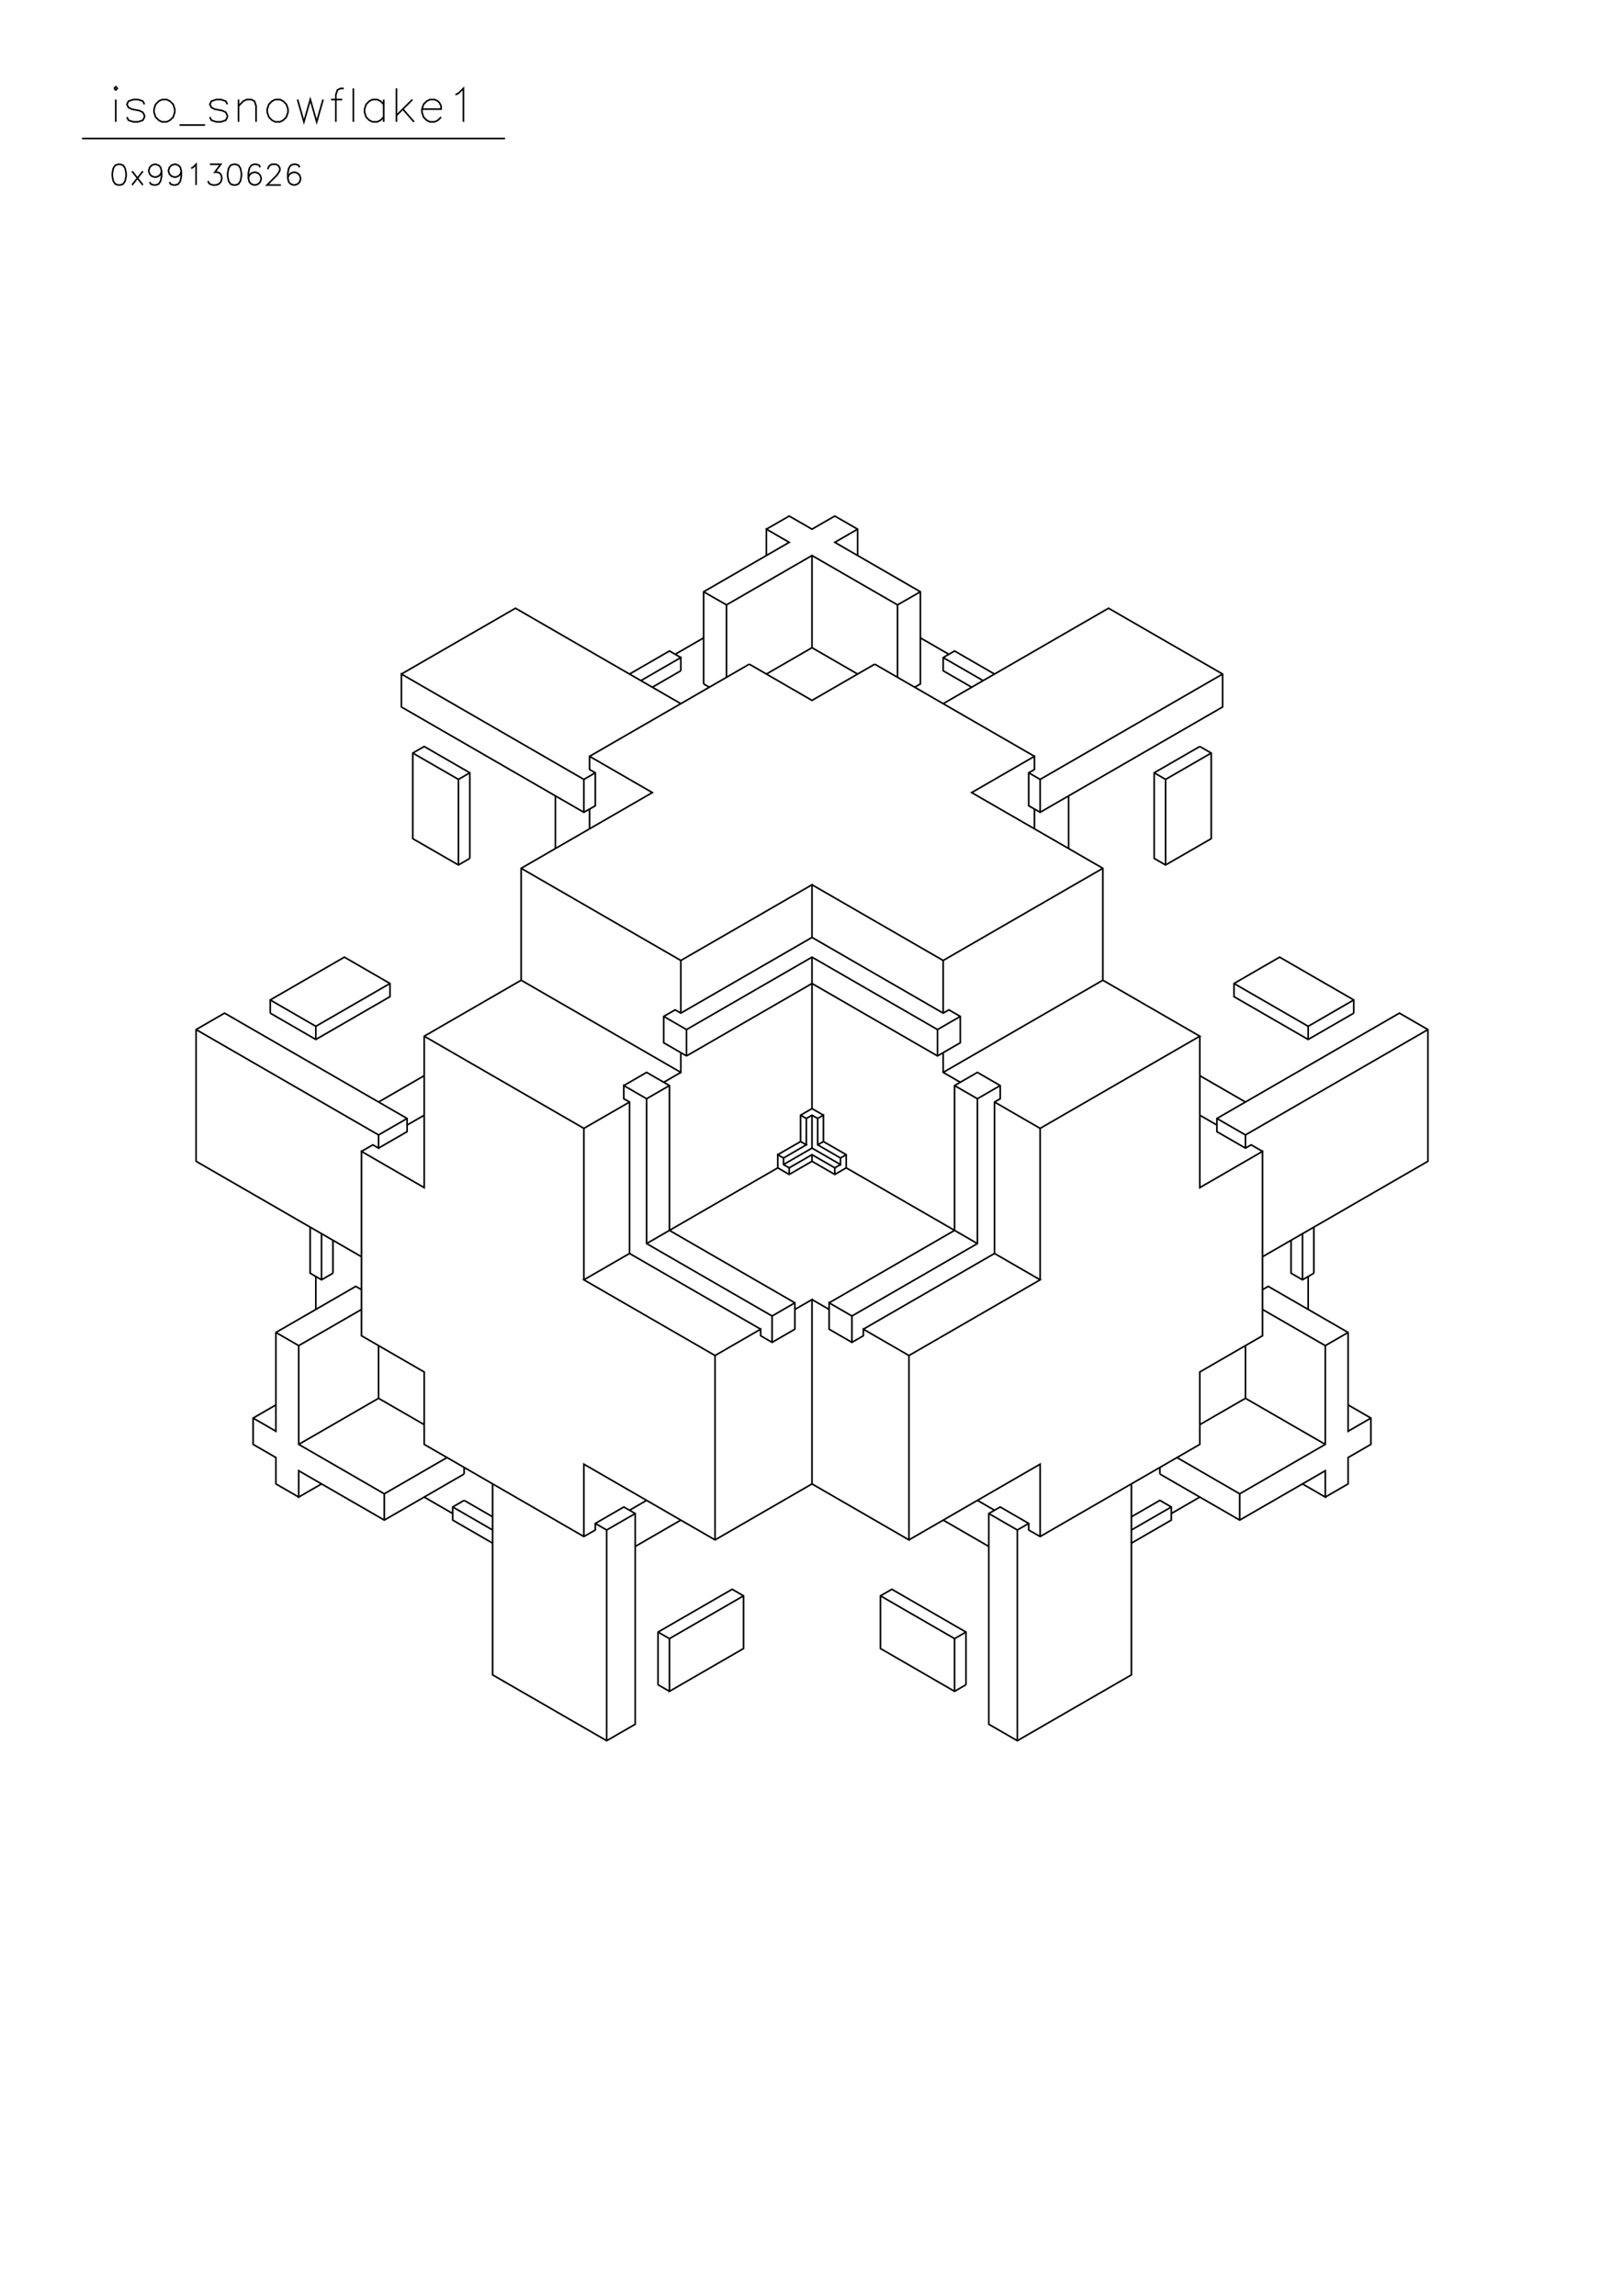 <?xml version="1.0" standalone="no"?>
<svg width="29.7cm" height="42cm" version="1.1" xmlns="http://www.w3.org/2000/svg" viewBox="0.0 0.0 29.7 42">
<path d="M7.341 12.329L9.427 11.125L12.451 12.871" stroke-width="0.03" stroke="#000000" fill="none"/>
<path d="M12.868 12.51L12.868 10.824L14.433 9.92L14.016 9.679L14.016 10.161" stroke-width="0.03" stroke="#000000" fill="none"/>
<path d="M14.016 9.679L14.433 9.439L14.85 9.679L15.267 9.439L15.684 9.679L15.684 10.161" stroke-width="0.03" stroke="#000000" fill="none"/>
<path d="M15.684 9.679L15.267 9.92L16.832 10.824L16.832 12.51L16.727 12.57" stroke-width="0.03" stroke="#000000" fill="none"/>
<path d="M16.414 12.389L16.414 11.064L16.832 10.824" stroke-width="0.03" stroke="#000000" fill="none"/>
<path d="M16.414 11.064L14.85 10.161L13.286 11.064L12.868 10.824" stroke-width="0.03" stroke="#000000" fill="none"/>
<path d="M13.286 11.064L13.286 12.389" stroke-width="0.03" stroke="#000000" fill="none"/>
<path d="M12.973 12.57L12.868 12.51" stroke-width="0.03" stroke="#000000" fill="none"/>
<path d="M12.451 12.269L11.93 12.57" stroke-width="0.03" stroke="#000000" fill="none"/>
<path d="M11.721 12.449L12.451 12.028L12.451 12.269" stroke-width="0.03" stroke="#000000" fill="none"/>
<path d="M12.451 12.028L12.243 11.907L11.513 12.329" stroke-width="0.03" stroke="#000000" fill="none"/>
<path d="M12.347 11.968L12.868 11.667" stroke-width="0.03" stroke="#000000" fill="none"/>
<path d="M13.703 12.148L10.782 13.834L10.782 14.075L10.887 14.135L10.887 14.738L10.678 14.858L7.341 12.931L7.341 12.329L10.678 14.256L10.887 14.135" stroke-width="0.03" stroke="#000000" fill="none"/>
<path d="M10.678 14.256L10.678 14.858" stroke-width="0.03" stroke="#000000" fill="none"/>
<path d="M10.782 14.798L10.782 15.159" stroke-width="0.03" stroke="#000000" fill="none"/>
<path d="M10.157 15.52L10.157 14.557" stroke-width="0.03" stroke="#000000" fill="none"/>
<path d="M10.782 13.834L11.93 14.497L9.531 15.882L9.531 17.929L12.451 19.615L12.451 19.254" stroke-width="0.03" stroke="#000000" fill="none"/>
<path d="M12.555 19.314L14.85 17.989L17.145 19.314L17.562 19.073L17.562 18.591L17.353 18.471L17.249 18.531L14.85 17.146L14.85 16.183L12.451 17.568L9.531 15.882" stroke-width="0.03" stroke="#000000" fill="none"/>
<path d="M8.592 15.701L8.384 15.821L7.549 15.34L7.549 13.774L7.758 13.654L8.592 14.135L8.592 15.701" stroke-width="0.03" stroke="#000000" fill="none"/>
<path d="M8.384 15.821L8.384 14.256L7.549 13.774" stroke-width="0.03" stroke="#000000" fill="none"/>
<path d="M8.384 14.256L8.592 14.135" stroke-width="0.03" stroke="#000000" fill="none"/>
<path d="M9.531 17.929L7.758 18.953L7.758 21.723L6.611 21.06L6.611 24.432L7.758 25.095L7.758 26.419L10.678 28.105L10.887 27.985L10.887 27.865L11.408 27.564L11.617 27.684L11.617 31.538L11.095 31.839L9.009 30.635L9.009 27.142" stroke-width="0.03" stroke="#000000" fill="none"/>
<path d="M8.488 26.961L7.028 27.804L5.463 26.901L5.463 27.383L5.88 27.142" stroke-width="0.03" stroke="#000000" fill="none"/>
<path d="M5.463 27.383L5.046 27.142L5.046 26.66L4.629 26.419L4.629 25.938L5.046 25.697" stroke-width="0.03" stroke="#000000" fill="none"/>
<path d="M4.629 25.938L5.046 26.179L5.046 24.372L6.506 23.529L6.611 23.589" stroke-width="0.03" stroke="#000000" fill="none"/>
<path d="M6.611 23.951L5.463 24.613L5.463 26.419L7.028 27.323L8.175 26.66" stroke-width="0.03" stroke="#000000" fill="none"/>
<path d="M8.488 26.841L8.488 26.961" stroke-width="0.03" stroke="#000000" fill="none"/>
<path d="M8.488 27.443L8.279 27.564L8.279 27.804L9.009 28.226" stroke-width="0.03" stroke="#000000" fill="none"/>
<path d="M9.009 27.985L8.279 27.564" stroke-width="0.03" stroke="#000000" fill="none"/>
<path d="M8.279 27.684L7.758 27.383" stroke-width="0.03" stroke="#000000" fill="none"/>
<path d="M8.488 27.443L9.009 27.744" stroke-width="0.03" stroke="#000000" fill="none"/>
<path d="M10.678 28.105L10.678 26.781L13.077 28.166L14.85 27.142L14.85 23.77L14.537 23.951" stroke-width="0.03" stroke="#000000" fill="none"/>
<path d="M14.537 23.83L14.12 24.071L11.825 22.746L11.825 20.097L11.408 19.856L11.408 20.097L11.513 20.157L11.513 22.927L10.678 23.409L13.077 24.794L13.911 24.312L13.911 24.432L14.12 24.553L14.537 24.312L14.537 23.83L12.243 22.505L12.243 19.856L11.825 19.615L11.408 19.856" stroke-width="0.03" stroke="#000000" fill="none"/>
<path d="M11.513 20.157L10.678 20.639L7.758 18.953" stroke-width="0.03" stroke="#000000" fill="none"/>
<path d="M7.758 19.675L6.923 20.157" stroke-width="0.03" stroke="#000000" fill="none"/>
<path d="M7.445 20.458L6.923 20.759L6.923 21L6.819 20.94L6.611 21.06" stroke-width="0.03" stroke="#000000" fill="none"/>
<path d="M6.923 21L7.445 20.699L7.445 20.458L4.107 18.531L3.586 18.832L3.586 21.241L6.611 22.987" stroke-width="0.03" stroke="#000000" fill="none"/>
<path d="M6.089 23.288L5.88 23.409L5.672 23.288L5.672 22.445" stroke-width="0.03" stroke="#000000" fill="none"/>
<path d="M5.88 22.566L5.88 23.409" stroke-width="0.03" stroke="#000000" fill="none"/>
<path d="M5.776 23.348L5.776 23.951" stroke-width="0.03" stroke="#000000" fill="none"/>
<path d="M5.463 24.613L5.046 24.372" stroke-width="0.03" stroke="#000000" fill="none"/>
<path d="M6.089 23.288L6.089 22.686" stroke-width="0.03" stroke="#000000" fill="none"/>
<path d="M6.923 20.759L3.586 18.832" stroke-width="0.03" stroke="#000000" fill="none"/>
<path d="M4.942 18.531L4.942 18.29L6.298 17.507L7.132 17.989L7.132 18.23L5.776 19.013L4.942 18.531" stroke-width="0.03" stroke="#000000" fill="none"/>
<path d="M4.942 18.29L5.776 18.772L7.132 17.989" stroke-width="0.03" stroke="#000000" fill="none"/>
<path d="M5.776 18.772L5.776 19.013" stroke-width="0.03" stroke="#000000" fill="none"/>
<path d="M7.445 20.578L7.758 20.398" stroke-width="0.03" stroke="#000000" fill="none"/>
<path d="M10.678 20.639L10.678 23.409" stroke-width="0.03" stroke="#000000" fill="none"/>
<path d="M11.513 22.927L13.911 24.312" stroke-width="0.03" stroke="#000000" fill="none"/>
<path d="M14.12 24.553L14.12 24.071" stroke-width="0.03" stroke="#000000" fill="none"/>
<path d="M14.85 23.77L15.163 23.951" stroke-width="0.03" stroke="#000000" fill="none"/>
<path d="M15.163 23.83L17.457 22.505L17.457 19.856L17.875 19.615L18.292 19.856L18.292 20.097L18.188 20.157L18.188 22.927L19.022 23.409L16.623 24.794L15.789 24.312L15.789 24.432L15.58 24.553L15.163 24.312L15.163 23.83L15.58 24.071L17.875 22.746L17.875 20.097L18.292 19.856" stroke-width="0.03" stroke="#000000" fill="none"/>
<path d="M18.188 20.157L19.022 20.639L19.022 23.409" stroke-width="0.03" stroke="#000000" fill="none"/>
<path d="M18.188 22.927L15.789 24.312" stroke-width="0.03" stroke="#000000" fill="none"/>
<path d="M15.58 24.553L15.58 24.071" stroke-width="0.03" stroke="#000000" fill="none"/>
<path d="M16.623 24.794L16.623 28.166L14.85 27.142" stroke-width="0.03" stroke="#000000" fill="none"/>
<path d="M13.077 28.166L13.077 24.794" stroke-width="0.03" stroke="#000000" fill="none"/>
<path d="M11.825 22.746L14.224 21.361L14.433 21.482L14.85 21.241L15.267 21.482L15.476 21.361L17.875 22.746" stroke-width="0.03" stroke="#000000" fill="none"/>
<path d="M19.022 20.639L21.942 18.953L20.169 17.929L20.169 15.882L17.77 14.497L18.918 13.834L18.918 14.075L18.813 14.135L18.813 14.738L19.022 14.858L22.359 12.931L22.359 12.329L20.273 11.125L17.249 12.871" stroke-width="0.03" stroke="#000000" fill="none"/>
<path d="M17.77 12.57L17.249 12.269L17.249 12.028L17.457 11.907L18.188 12.329" stroke-width="0.03" stroke="#000000" fill="none"/>
<path d="M17.979 12.449L17.249 12.028" stroke-width="0.03" stroke="#000000" fill="none"/>
<path d="M17.353 11.968L16.832 11.667" stroke-width="0.03" stroke="#000000" fill="none"/>
<path d="M15.997 12.148L14.85 12.811L13.703 12.148" stroke-width="0.03" stroke="#000000" fill="none"/>
<path d="M14.016 12.329L14.85 11.847L15.684 12.329" stroke-width="0.03" stroke="#000000" fill="none"/>
<path d="M15.997 12.148L18.918 13.834" stroke-width="0.03" stroke="#000000" fill="none"/>
<path d="M18.813 14.135L19.022 14.256L19.022 14.858" stroke-width="0.03" stroke="#000000" fill="none"/>
<path d="M18.918 14.798L18.918 15.159" stroke-width="0.03" stroke="#000000" fill="none"/>
<path d="M19.543 15.52L19.543 14.557" stroke-width="0.03" stroke="#000000" fill="none"/>
<path d="M19.022 14.256L22.359 12.329" stroke-width="0.03" stroke="#000000" fill="none"/>
<path d="M21.942 13.654L21.108 14.135L21.108 15.701L21.316 15.821L22.151 15.34L22.151 13.774L21.942 13.654" stroke-width="0.03" stroke="#000000" fill="none"/>
<path d="M22.151 13.774L21.316 14.256L21.108 14.135" stroke-width="0.03" stroke="#000000" fill="none"/>
<path d="M21.316 14.256L21.316 15.821" stroke-width="0.03" stroke="#000000" fill="none"/>
<path d="M20.169 15.882L17.249 17.568L17.249 18.531" stroke-width="0.03" stroke="#000000" fill="none"/>
<path d="M17.145 18.832L17.562 18.591" stroke-width="0.03" stroke="#000000" fill="none"/>
<path d="M17.145 18.832L17.145 19.314" stroke-width="0.03" stroke="#000000" fill="none"/>
<path d="M17.249 19.254L17.249 19.615L17.562 19.796" stroke-width="0.03" stroke="#000000" fill="none"/>
<path d="M17.457 19.856L17.875 20.097" stroke-width="0.03" stroke="#000000" fill="none"/>
<path d="M17.249 19.615L20.169 17.929" stroke-width="0.03" stroke="#000000" fill="none"/>
<path d="M21.942 18.953L21.942 21.723L23.089 21.06L23.089 24.432L21.942 25.095L21.942 26.419L19.022 28.105L18.813 27.985L18.813 27.865L18.292 27.564L18.083 27.684L18.083 31.538L18.605 31.839L20.691 30.635L20.691 27.142" stroke-width="0.03" stroke="#000000" fill="none"/>
<path d="M21.212 26.961L21.212 26.841" stroke-width="0.03" stroke="#000000" fill="none"/>
<path d="M21.212 26.961L22.672 27.804L24.237 26.901L24.237 27.383L23.82 27.142" stroke-width="0.03" stroke="#000000" fill="none"/>
<path d="M24.237 27.383L24.654 27.142L24.654 26.66L25.071 26.419L25.071 25.938L24.654 25.697" stroke-width="0.03" stroke="#000000" fill="none"/>
<path d="M25.071 25.938L24.654 26.179L24.654 24.372L23.194 23.529L23.089 23.589" stroke-width="0.03" stroke="#000000" fill="none"/>
<path d="M23.089 23.951L24.237 24.613L24.237 26.419L22.672 27.323L21.525 26.66" stroke-width="0.03" stroke="#000000" fill="none"/>
<path d="M21.942 26.058L22.777 25.576L24.237 26.419" stroke-width="0.03" stroke="#000000" fill="none"/>
<path d="M22.777 25.576L22.777 24.613" stroke-width="0.03" stroke="#000000" fill="none"/>
<path d="M23.924 23.951L23.924 23.348" stroke-width="0.03" stroke="#000000" fill="none"/>
<path d="M24.028 23.288L23.82 23.409L23.611 23.288L23.611 22.686" stroke-width="0.03" stroke="#000000" fill="none"/>
<path d="M23.82 22.566L23.82 23.409" stroke-width="0.03" stroke="#000000" fill="none"/>
<path d="M24.028 23.288L24.028 22.445" stroke-width="0.03" stroke="#000000" fill="none"/>
<path d="M23.089 22.987L26.114 21.241L26.114 18.832L25.593 18.531L22.255 20.458L22.255 20.699L22.777 21L22.881 20.94L23.089 21.06" stroke-width="0.03" stroke="#000000" fill="none"/>
<path d="M22.777 21L22.777 20.759L22.255 20.458" stroke-width="0.03" stroke="#000000" fill="none"/>
<path d="M22.255 20.578L21.942 20.398" stroke-width="0.03" stroke="#000000" fill="none"/>
<path d="M21.942 19.675L22.777 20.157" stroke-width="0.03" stroke="#000000" fill="none"/>
<path d="M22.777 20.759L26.114 18.832" stroke-width="0.03" stroke="#000000" fill="none"/>
<path d="M24.758 18.531L23.924 19.013L22.568 18.23L22.568 17.989L23.402 17.507L24.758 18.29L24.758 18.531" stroke-width="0.03" stroke="#000000" fill="none"/>
<path d="M24.758 18.29L23.924 18.772L22.568 17.989" stroke-width="0.03" stroke="#000000" fill="none"/>
<path d="M23.924 18.772L23.924 19.013" stroke-width="0.03" stroke="#000000" fill="none"/>
<path d="M24.654 24.372L24.237 24.613" stroke-width="0.03" stroke="#000000" fill="none"/>
<path d="M22.672 27.323L22.672 27.804" stroke-width="0.03" stroke="#000000" fill="none"/>
<path d="M21.942 27.383L21.421 27.684" stroke-width="0.03" stroke="#000000" fill="none"/>
<path d="M21.421 27.564L20.691 27.985" stroke-width="0.03" stroke="#000000" fill="none"/>
<path d="M20.691 27.744L21.212 27.443L21.421 27.564L21.421 27.804L20.691 28.226" stroke-width="0.03" stroke="#000000" fill="none"/>
<path d="M19.022 28.105L19.022 26.781L16.623 28.166" stroke-width="0.03" stroke="#000000" fill="none"/>
<path d="M17.249 27.804L18.083 28.286" stroke-width="0.03" stroke="#000000" fill="none"/>
<path d="M18.083 27.684L18.605 27.985L18.813 27.865" stroke-width="0.03" stroke="#000000" fill="none"/>
<path d="M18.605 27.985L18.605 31.839" stroke-width="0.03" stroke="#000000" fill="none"/>
<path d="M17.666 30.815L17.457 30.936L16.102 30.153L16.102 29.189L16.31 29.069L17.666 29.852L17.666 30.815" stroke-width="0.03" stroke="#000000" fill="none"/>
<path d="M17.457 30.936L17.457 29.972L17.666 29.852" stroke-width="0.03" stroke="#000000" fill="none"/>
<path d="M17.457 29.972L16.102 29.189" stroke-width="0.03" stroke="#000000" fill="none"/>
<path d="M17.875 27.443L18.188 27.624" stroke-width="0.03" stroke="#000000" fill="none"/>
<path d="M13.598 29.189L12.243 29.972L12.243 30.936L13.598 30.153L13.598 29.189L13.39 29.069L12.034 29.852L12.034 30.815L12.243 30.936" stroke-width="0.03" stroke="#000000" fill="none"/>
<path d="M12.243 29.972L12.034 29.852" stroke-width="0.03" stroke="#000000" fill="none"/>
<path d="M11.617 28.286L12.451 27.804" stroke-width="0.03" stroke="#000000" fill="none"/>
<path d="M11.825 27.443L11.513 27.624" stroke-width="0.03" stroke="#000000" fill="none"/>
<path d="M11.617 27.684L11.095 27.985L10.887 27.865" stroke-width="0.03" stroke="#000000" fill="none"/>
<path d="M11.095 27.985L11.095 31.839" stroke-width="0.03" stroke="#000000" fill="none"/>
<path d="M7.028 27.804L7.028 27.323" stroke-width="0.03" stroke="#000000" fill="none"/>
<path d="M7.758 26.058L6.923 25.576L5.463 26.419" stroke-width="0.03" stroke="#000000" fill="none"/>
<path d="M6.923 25.576L6.923 24.613" stroke-width="0.03" stroke="#000000" fill="none"/>
<path d="M11.825 20.097L12.243 19.856" stroke-width="0.03" stroke="#000000" fill="none"/>
<path d="M12.138 19.796L12.451 19.615" stroke-width="0.03" stroke="#000000" fill="none"/>
<path d="M12.555 19.314L12.555 18.832L14.85 17.507L17.145 18.832" stroke-width="0.03" stroke="#000000" fill="none"/>
<path d="M17.249 17.568L14.85 16.183" stroke-width="0.03" stroke="#000000" fill="none"/>
<path d="M14.85 17.146L12.451 18.531L12.347 18.471L12.138 18.591L12.138 19.073L12.555 19.314" stroke-width="0.03" stroke="#000000" fill="none"/>
<path d="M12.555 18.832L12.138 18.591" stroke-width="0.03" stroke="#000000" fill="none"/>
<path d="M12.451 18.531L12.451 17.568" stroke-width="0.03" stroke="#000000" fill="none"/>
<path d="M14.85 17.507L14.85 20.277L14.641 20.398L14.641 20.88L14.746 20.94L14.329 21.181L14.224 21.12L14.224 21.361" stroke-width="0.03" stroke="#000000" fill="none"/>
<path d="M14.329 21.301L14.85 21L15.371 21.301L15.371 21.181L14.954 20.94L14.954 20.458L15.059 20.398L15.059 20.88L14.954 20.94" stroke-width="0.03" stroke="#000000" fill="none"/>
<path d="M15.059 20.88L15.476 21.12L15.476 21.361" stroke-width="0.03" stroke="#000000" fill="none"/>
<path d="M15.371 21.301L15.267 21.361L14.85 21.12L14.433 21.361L14.329 21.301L14.329 21.181" stroke-width="0.03" stroke="#000000" fill="none"/>
<path d="M14.224 21.12L14.641 20.88" stroke-width="0.03" stroke="#000000" fill="none"/>
<path d="M14.746 20.94L14.746 20.458L14.641 20.398" stroke-width="0.03" stroke="#000000" fill="none"/>
<path d="M14.746 20.458L14.85 20.398L14.954 20.458" stroke-width="0.03" stroke="#000000" fill="none"/>
<path d="M15.059 20.398L14.85 20.277" stroke-width="0.03" stroke="#000000" fill="none"/>
<path d="M14.85 20.398L14.85 21" stroke-width="0.03" stroke="#000000" fill="none"/>
<path d="M14.85 21.12L14.85 21.241" stroke-width="0.03" stroke="#000000" fill="none"/>
<path d="M14.433 21.361L14.433 21.482" stroke-width="0.03" stroke="#000000" fill="none"/>
<path d="M15.267 21.482L15.267 21.361" stroke-width="0.03" stroke="#000000" fill="none"/>
<path d="M15.371 21.181L15.476 21.12" stroke-width="0.03" stroke="#000000" fill="none"/>
<path d="M14.85 11.847L14.85 10.161" stroke-width="0.03" stroke="#000000" fill="none"/>
<path d="M9.237 2.533L1.5 2.533" stroke-width="0.03" stroke="#000000" fill="none"/>
<path d="M2.117 2.229L2.117 1.821" stroke-width="0.03" stroke="#000000" fill="none"/>
<path d="M2.087 1.617L2.117 1.646L2.146 1.617L2.117 1.587L2.087 1.617" stroke-width="0.03" stroke="#000000" fill="none"/>
<path d="M2.321 2.142L2.35 2.2L2.438 2.229L2.525 2.229L2.612 2.2L2.642 2.142L2.642 2.112L2.612 2.054L2.554 2.025L2.408 1.996L2.35 1.967L2.321 1.908L2.35 1.85L2.438 1.821L2.525 1.821L2.612 1.85L2.642 1.908" stroke-width="0.03" stroke="#000000" fill="none"/>
<path d="M2.962 1.821L2.904 1.85L2.846 1.908L2.817 1.996L2.817 2.054L2.846 2.142L2.904 2.2L2.962 2.229L3.05 2.229L3.108 2.2L3.167 2.142L3.196 2.054L3.196 1.996L3.167 1.908L3.108 1.85L3.05 1.821L2.962 1.821" stroke-width="0.03" stroke="#000000" fill="none"/>
<path d="M3.283 2.287L3.75 2.287" stroke-width="0.03" stroke="#000000" fill="none"/>
<path d="M3.837 2.142L3.867 2.2L3.954 2.229L4.042 2.229L4.129 2.2L4.158 2.142L4.158 2.112L4.129 2.054L4.071 2.025L3.925 1.996L3.867 1.967L3.837 1.908L3.867 1.85L3.954 1.821L4.042 1.821L4.129 1.85L4.158 1.908" stroke-width="0.03" stroke="#000000" fill="none"/>
<path d="M4.362 1.938L4.45 1.85L4.508 1.821L4.596 1.821L4.654 1.85L4.683 1.938L4.683 2.229" stroke-width="0.03" stroke="#000000" fill="none"/>
<path d="M4.362 2.229L4.362 1.821" stroke-width="0.03" stroke="#000000" fill="none"/>
<path d="M5.033 1.821L4.975 1.85L4.917 1.908L4.887 1.996L4.887 2.054L4.917 2.142L4.975 2.2L5.033 2.229L5.121 2.229L5.179 2.2L5.237 2.142L5.267 2.054L5.267 1.996L5.237 1.908L5.179 1.85L5.121 1.821L5.033 1.821" stroke-width="0.03" stroke="#000000" fill="none"/>
<path d="M5.442 1.821L5.558 2.229L5.675 1.821L5.792 2.229L5.908 1.821" stroke-width="0.03" stroke="#000000" fill="none"/>
<path d="M6.054 1.821L6.258 1.821" stroke-width="0.03" stroke="#000000" fill="none"/>
<path d="M6.287 1.617L6.229 1.617L6.171 1.646L6.142 1.733L6.142 2.229" stroke-width="0.03" stroke="#000000" fill="none"/>
<path d="M6.462 2.229L6.462 1.617" stroke-width="0.03" stroke="#000000" fill="none"/>
<path d="M7.017 1.821L7.017 2.229" stroke-width="0.03" stroke="#000000" fill="none"/>
<path d="M7.017 2.142L6.958 2.2L6.9 2.229L6.812 2.229L6.754 2.2L6.696 2.142L6.667 2.054L6.667 1.996L6.696 1.908L6.754 1.85L6.812 1.821L6.9 1.821L6.958 1.85L7.017 1.908" stroke-width="0.03" stroke="#000000" fill="none"/>
<path d="M7.25 2.112L7.542 1.821" stroke-width="0.03" stroke="#000000" fill="none"/>
<path d="M7.367 1.996L7.571 2.229" stroke-width="0.03" stroke="#000000" fill="none"/>
<path d="M7.717 1.996L8.067 1.996L8.067 1.938L8.037 1.879L8.008 1.85L7.95 1.821L7.862 1.821L7.804 1.85L7.746 1.908L7.717 1.996L7.717 2.054L7.746 2.142L7.804 2.2L7.862 2.229L7.95 2.229L8.008 2.2L8.067 2.142" stroke-width="0.03" stroke="#000000" fill="none"/>
<path d="M8.475 2.229L8.475 1.617L8.387 1.704L8.329 1.733" stroke-width="0.03" stroke="#000000" fill="none"/>
<path d="M7.25 1.617L7.25 2.229" stroke-width="0.03" stroke="#000000" fill="none"/>
<path d="M5.479 3.06L5.461 3.023L5.407 3.005L5.371 3.005L5.317 3.023L5.281 3.078L5.263 3.168L5.263 3.258L5.281 3.33L5.317 3.366L5.371 3.384L5.389 3.384L5.443 3.366L5.479 3.33L5.497 3.276L5.497 3.258L5.479 3.204L5.443 3.168L5.389 3.15L5.371 3.15L5.317 3.168L5.281 3.204L5.263 3.258" stroke-width="0.03" stroke="#000000" fill="none"/>
<path d="M5.137 3.384L4.884 3.384L5.064 3.204L5.1 3.15L5.118 3.114L5.118 3.078L5.1 3.041L5.082 3.023L5.046 3.005L4.974 3.005L4.938 3.023L4.92 3.041L4.902 3.078L4.902 3.096" stroke-width="0.03" stroke="#000000" fill="none"/>
<path d="M4.758 3.06L4.74 3.023L4.686 3.005L4.65 3.005L4.596 3.023L4.56 3.078L4.542 3.168L4.542 3.258L4.56 3.33L4.596 3.366L4.65 3.384L4.668 3.384L4.722 3.366L4.758 3.33L4.776 3.276L4.776 3.258L4.758 3.204L4.722 3.168L4.668 3.15L4.65 3.15L4.596 3.168L4.56 3.204L4.542 3.258" stroke-width="0.03" stroke="#000000" fill="none"/>
<path d="M4.271 3.005L4.217 3.023L4.181 3.078L4.163 3.168L4.163 3.222L4.181 3.312L4.217 3.366L4.271 3.384L4.307 3.384L4.361 3.366L4.397 3.312L4.415 3.222L4.415 3.168L4.397 3.078L4.361 3.023L4.307 3.005L4.271 3.005" stroke-width="0.03" stroke="#000000" fill="none"/>
<path d="M3.839 3.005L4.037 3.005L3.929 3.15L3.983 3.15L4.019 3.168L4.037 3.186L4.055 3.24L4.055 3.276L4.037 3.33L4.001 3.366L3.947 3.384L3.893 3.384L3.839 3.366L3.821 3.348L3.803 3.312" stroke-width="0.03" stroke="#000000" fill="none"/>
<path d="M3.586 3.384L3.586 3.005L3.532 3.06L3.496 3.078" stroke-width="0.03" stroke="#000000" fill="none"/>
<path d="M3.316 3.132L3.298 3.186L3.262 3.222L3.208 3.24L3.19 3.24L3.136 3.222L3.1 3.186L3.082 3.132L3.082 3.114L3.1 3.06L3.136 3.023L3.19 3.005L3.208 3.005L3.262 3.023L3.298 3.06L3.316 3.132L3.316 3.222L3.298 3.312L3.262 3.366L3.208 3.384L3.172 3.384L3.118 3.366L3.1 3.33" stroke-width="0.03" stroke="#000000" fill="none"/>
<path d="M2.955 3.132L2.937 3.186L2.901 3.222L2.847 3.24L2.829 3.24L2.775 3.222L2.739 3.186L2.721 3.132L2.721 3.114L2.739 3.06L2.775 3.023L2.829 3.005L2.847 3.005L2.901 3.023L2.937 3.06L2.955 3.132L2.955 3.222L2.937 3.312L2.901 3.366L2.847 3.384L2.811 3.384L2.757 3.366L2.739 3.33" stroke-width="0.03" stroke="#000000" fill="none"/>
<path d="M2.613 3.384L2.415 3.132" stroke-width="0.03" stroke="#000000" fill="none"/>
<path d="M2.613 3.132L2.415 3.384" stroke-width="0.03" stroke="#000000" fill="none"/>
<path d="M2.162 3.005L2.108 3.023L2.072 3.078L2.054 3.168L2.054 3.222L2.072 3.312L2.108 3.366L2.162 3.384L2.198 3.384L2.252 3.366L2.288 3.312L2.306 3.222L2.306 3.168L2.288 3.078L2.252 3.023L2.198 3.005L2.162 3.005" stroke-width="0.03" stroke="#000000" fill="none"/>
</svg>
